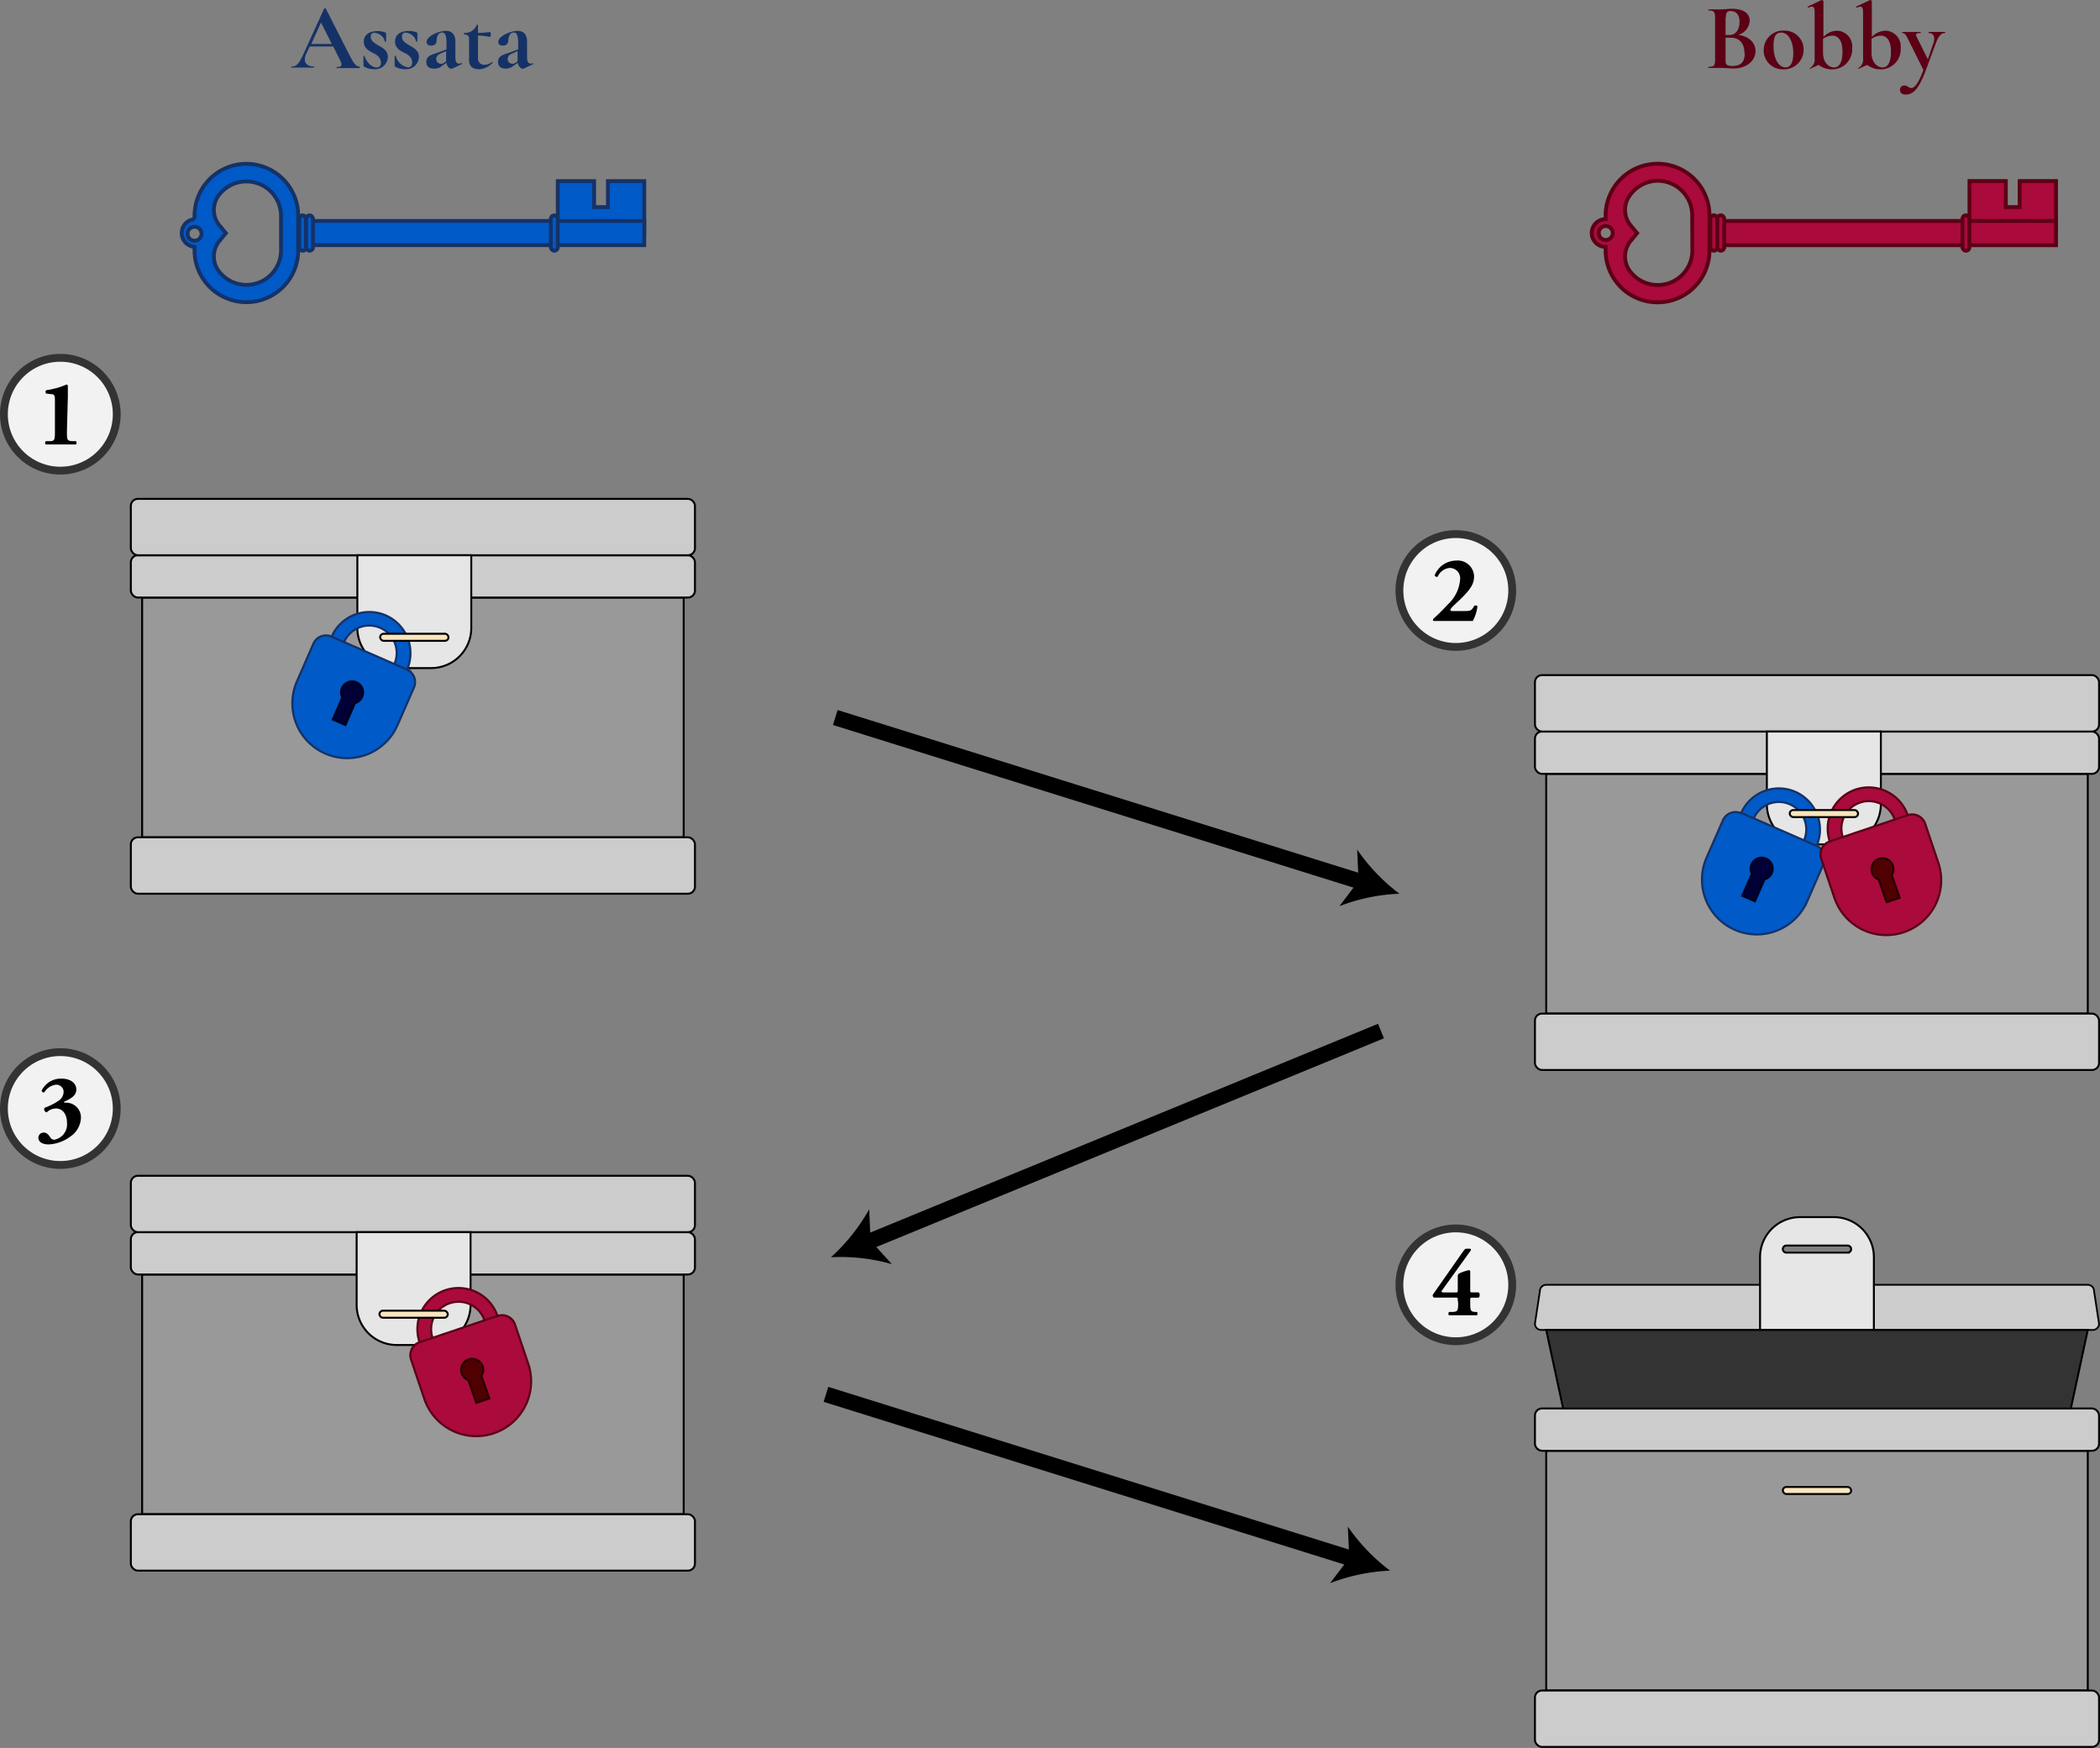 <svg id="Layer_1" data-name="Layer 1" xmlns="http://www.w3.org/2000/svg" viewBox="0 0 268.03 223.1"><rect x="0" y="0" width="268.03" height="223.1" fill="#808080" stroke="none"/><defs><style>.cls-1{fill:#153267;}.cls-2,.cls-8{fill:#005ac8;stroke:#153267;}.cls-10,.cls-11,.cls-12,.cls-13,.cls-14,.cls-15,.cls-16,.cls-2,.cls-4,.cls-5,.cls-6,.cls-7,.cls-8,.cls-9{stroke-miterlimit:10;}.cls-2{stroke-width:0.49px;}.cls-3{fill:#5c0015;}.cls-10,.cls-4{fill:#aa0a3c;stroke:#5c0015;}.cls-4{stroke-width:0.49px;}.cls-5{fill:#999;stroke-width:0.25px;}.cls-12,.cls-13,.cls-14,.cls-15,.cls-5,.cls-6,.cls-7{stroke:#000;}.cls-13,.cls-6{fill:#ccc;}.cls-12,.cls-14,.cls-6,.cls-7{stroke-width:0.25px;}.cls-7{fill:#e6e6e6;}.cls-10,.cls-11,.cls-8,.cls-9{stroke-width:0.27px;}.cls-9{fill:#000037;stroke:#00001e;}.cls-11{fill:#500000;stroke:#2a0000;}.cls-12{fill:#fae6be;}.cls-13{stroke-width:0.22px;}.cls-14{fill:#333;}.cls-15{fill:none;stroke-width:2px;}.cls-16{fill:#f2f2f2;stroke:#333;}</style></defs><title>lockbox</title><path class="cls-1" d="M91.81,38.62c-.48,0-1,0-1.5,0s-.88,0-1.38,0c-.07,0-.07-.14,0-.14.66,0,.75-.2.35-1l-.81-1.62h-3l-.47,1c-.43,1,.07,1.56,1,1.56.07,0,.07.14,0,.14-.48,0-.8,0-1.41,0s-.9,0-1.44,0c-.06,0-.06-.14,0-.14.64,0,.94-.32,1.56-1.68l2.6-5.72s.19-.06.21,0l3,5.9c.57,1.14.88,1.5,1.27,1.5C91.89,38.48,91.89,38.62,91.81,38.62Zm-3.52-3.08-1.38-2.73-1.24,2.73Z" transform="translate(-45.94 -29.93)"/><path class="cls-1" d="M94.18,35.7c.59.33,1.26.66,1.26,1.49a1.62,1.62,0,0,1-1.79,1.57,2.31,2.31,0,0,1-1.24-.33.17.17,0,0,1-.08-.14l0-1.19c0-.05.13-.06.14,0,.26.78.92,1.44,1.54,1.44.32,0,.55-.19.55-.61,0-.66-.52-1-1-1.24s-1.19-.59-1.19-1.43c0-1,.86-1.36,1.74-1.36a2.42,2.42,0,0,1,1,.18.15.15,0,0,1,.11.13c0,.32,0,.64,0,1.06,0,0-.15,0-.15,0a1.44,1.44,0,0,0-1.32-1.15.43.43,0,0,0-.49.47C93.22,35.09,93.68,35.4,94.18,35.7Z" transform="translate(-45.94 -29.93)"/><path class="cls-1" d="M98.15,35.7c.59.33,1.26.66,1.26,1.49a1.62,1.62,0,0,1-1.78,1.57,2.35,2.35,0,0,1-1.25-.33.16.16,0,0,1-.07-.14l0-1.19c0-.05.13-.06.15,0A1.93,1.93,0,0,0,98,38.52c.33,0,.55-.19.55-.61,0-.66-.51-1-1-1.24s-1.19-.59-1.19-1.43c0-1,.86-1.36,1.74-1.36a2.4,2.4,0,0,1,1,.18.13.13,0,0,1,.11.13c0,.32,0,.64,0,1.06,0,0-.15,0-.15,0a1.44,1.44,0,0,0-1.32-1.15.43.43,0,0,0-.49.47C97.19,35.09,97.65,35.4,98.15,35.7Z" transform="translate(-45.94 -29.93)"/><path class="cls-1" d="M104.88,38.11l-1.23.59-.12,0c-.24,0-.52-.26-.61-.75l-.52.36a1.6,1.6,0,0,1-1.05.38c-.71,0-1-.34-1-.86,0-.8.75-.93,1.5-1.2l1.08-.4v-.68c0-1-.14-1.47-.55-1.47-.6,0-.7.69-.72,1,0,.49-.3.67-.7.67s-.57-.21-.57-.46c0-.78,1.61-1.42,2.48-1.42.66,0,1.19.39,1.19,1.33v2.12c0,.47.18.73.48.73a.83.83,0,0,0,.35-.08C104.9,38,105,38.07,104.88,38.11Zm-2-.35a.71.71,0,0,1,0-.15V36.45l-.52.24c-.2.09-.74.23-.74.77a.6.6,0,0,0,.61.61.66.66,0,0,0,.4-.13Z" transform="translate(-45.94 -29.93)"/><path class="cls-1" d="M108.83,37.91a2.42,2.42,0,0,1-1.75.86c-.59,0-1.27-.23-1.27-1.1V35c0-.5-.16-.66-.61-.66-.06,0-.06-.21,0-.21a1.58,1.58,0,0,0,1.57-1c0-.06.18-.06.18,0v1c.5,0,1-.05,1.56-.11,0,0,.08.15.08.29s-.07.36-.13.34a7.87,7.87,0,0,0-1.51-.18v2.84a.79.79,0,0,0,.85.89,1.59,1.59,0,0,0,.94-.36S108.89,37.86,108.83,37.91Z" transform="translate(-45.94 -29.93)"/><path class="cls-1" d="M114,38.11l-1.24.59-.12,0c-.24,0-.51-.26-.61-.75l-.52.36a1.58,1.58,0,0,1-1,.38c-.71,0-1-.34-1-.86,0-.8.74-.93,1.49-1.2l1.08-.4v-.68c0-1-.14-1.47-.55-1.47-.6,0-.69.69-.72,1,0,.49-.3.67-.69.67s-.58-.21-.58-.46c0-.78,1.61-1.42,2.48-1.42.66,0,1.19.39,1.19,1.33v2.12c0,.47.18.73.48.73a.8.8,0,0,0,.35-.08C114,38,114,38.07,114,38.11Zm-2-.35a.36.36,0,0,1,0-.15V36.45l-.51.24c-.21.09-.75.23-.75.77a.6.6,0,0,0,.62.61.64.64,0,0,0,.39-.13Z" transform="translate(-45.94 -29.93)"/><polygon class="cls-2" points="77.59 23.12 77.59 26.43 75.83 26.43 75.83 23.12 71.19 23.12 71.19 29.74 82.23 29.74 82.23 23.12 77.59 23.12"/><rect class="cls-2" x="38.08" y="28.2" width="44.15" height="3.09"/><rect class="cls-2" x="38.19" y="27.49" width="0.88" height="4.51" rx="0.44" ry="0.44"/><rect class="cls-2" x="39.07" y="27.49" width="0.88" height="4.51" rx="0.44" ry="0.44"/><rect class="cls-2" x="70.31" y="27.49" width="0.88" height="4.51" rx="0.44" ry="0.44"/><path class="cls-2" d="M77.39,50.84h0a6.63,6.63,0,0,0-6.62,6.63v.44a1.77,1.77,0,0,0,0,3.53v.44a6.62,6.62,0,0,0,6.62,6.62h0A6.62,6.62,0,0,0,84,61.88V57.47A6.63,6.63,0,0,0,77.39,50.84Zm-7.5,8.83a.89.89,0,0,1,1.77,0,.89.89,0,1,1-1.77,0Zm11.92,2.21a4.41,4.41,0,0,1-4.42,4.41h0a4.42,4.42,0,0,1-3.61-1.87,3.12,3.12,0,0,1,.16-3.73l.83-1-.83-1a3.11,3.11,0,0,1-.16-3.72,4.4,4.4,0,0,1,3.61-1.88h0a4.42,4.42,0,0,1,4.42,4.42Z" transform="translate(-45.94 -29.93)"/><path class="cls-3" d="M270,36.45c0,1.26-1.19,2.22-2.77,2.22-.44,0-1.19-.07-1.73-.07l-1.53,0s0-.14,0-.14c.68,0,.87-.13.87-.83V32.1c0-.68-.18-.83-.85-.83,0,0,0-.14,0-.14.42,0,.93,0,1.51,0s1-.08,1.47-.08c1.44,0,2.29.53,2.29,1.55a2,2,0,0,1-1.46,1.78C269.18,34.58,270,35.38,270,36.45Zm-3.82-4.33V34.4l.48,0c.87,0,1.3-.75,1.3-1.67s-.42-1.39-1.17-1.39C266.37,31.36,266.22,31.54,266.22,32.12Zm2.41,4.62c0-1.17-.54-2-1.78-2-.12,0-.35,0-.63,0v2.89c0,.48.1.72.84.72C268.16,38.37,268.63,37.79,268.63,36.74Z" transform="translate(-45.94 -29.93)"/><path class="cls-3" d="M271.05,36.25a2.48,2.48,0,0,1,2.66-2.41,2.4,2.4,0,0,1,2.43,2.48,2.51,2.51,0,0,1-2.64,2.46A2.41,2.41,0,0,1,271.05,36.25Zm3.77.49c0-1.75-.75-2.65-1.52-2.65s-1,.55-1,1.72c0,1.64.67,2.72,1.53,2.72C274.5,38.53,274.82,37.88,274.82,36.74Z" transform="translate(-45.94 -29.93)"/><path class="cls-3" d="M282.34,36.07a2.55,2.55,0,0,1-2.6,2.71,2.85,2.85,0,0,1-1.69-.56l-1.09.49c-.07,0-.11-.09,0-.11a1.22,1.22,0,0,0,.59-1.21V31.56c0-.54-.08-.78-.36-.78a1.27,1.27,0,0,0-.44.13c-.06,0-.12-.13-.08-.14l1.75-.83h.06a.23.23,0,0,1,.19.16v4.55a2.44,2.44,0,0,1,1.72-.8A2,2,0,0,1,282.34,36.07Zm-1.24.47c0-1.44-.53-2.06-1.32-2.06a2.16,2.16,0,0,0-1.16.4v1.77c0,1.42.87,1.89,1.41,1.89C280.73,38.54,281.1,37.8,281.1,36.54Z" transform="translate(-45.94 -29.93)"/><path class="cls-3" d="M288.53,36.07a2.55,2.55,0,0,1-2.59,2.71,2.81,2.81,0,0,1-1.69-.56l-1.1.49c-.07,0-.1-.09,0-.11a1.24,1.24,0,0,0,.58-1.21V31.56c0-.54-.08-.78-.36-.78a1.27,1.27,0,0,0-.44.13c-.06,0-.12-.13-.08-.14l1.75-.83h.06a.23.23,0,0,1,.19.16v4.55a2.44,2.44,0,0,1,1.73-.8A2,2,0,0,1,288.53,36.07Zm-1.24.47c0-1.44-.53-2.06-1.32-2.06a2.19,2.19,0,0,0-1.16.4v1.77c0,1.42.88,1.89,1.41,1.89C286.92,38.54,287.29,37.8,287.29,36.54Z" transform="translate(-45.94 -29.93)"/><path class="cls-3" d="M294.2,34.14c-.54,0-.88.5-1.17,1.28L291.7,39c-.88,2.32-1.6,3-2.51,3-.47,0-.74-.21-.74-.59a.53.53,0,0,1,.57-.57c.41,0,.48.32.88.32s.89-.57,1.53-2.3L289.51,35c-.34-.69-.49-.85-.77-.85-.05,0-.05-.14,0-.14l1,0,1.35,0s0,.14,0,.14c-.57,0-.71.11-.53.47L292,37.5l.71-2.09c.27-.78,0-1.27-.63-1.27,0,0,0-.14,0-.14l1.21,0,.92,0S294.24,34.14,294.2,34.14Z" transform="translate(-45.94 -29.93)"/><polygon class="cls-4" points="257.77 23.11 257.77 26.43 256.01 26.43 256.01 23.11 251.37 23.11 251.37 29.74 262.42 29.74 262.42 23.11 257.77 23.11"/><rect class="cls-4" x="218.19" y="28.2" width="44.23" height="3.1"/><rect class="cls-4" x="218.3" y="27.48" width="0.88" height="4.52" rx="0.44" ry="0.44"/><rect class="cls-4" x="219.19" y="27.48" width="0.88" height="4.52" rx="0.44" ry="0.44"/><rect class="cls-4" x="250.48" y="27.48" width="0.88" height="4.52" rx="0.44" ry="0.44"/><path class="cls-4" d="M257.5,50.83h0a6.63,6.63,0,0,0-6.63,6.63v.44a1.77,1.77,0,0,0,0,3.54v.44a6.63,6.63,0,0,0,6.63,6.64h0a6.63,6.63,0,0,0,6.63-6.64V57.46A6.63,6.63,0,0,0,257.5,50.83ZM250,59.67a.89.89,0,1,1,.89.89A.88.88,0,0,1,250,59.67Zm11.94,2.21a4.42,4.42,0,0,1-4.42,4.43h0a4.43,4.43,0,0,1-3.62-1.88,3.11,3.11,0,0,1,.16-3.74l.83-1-.83-1a3.09,3.09,0,0,1-.16-3.73A4.41,4.41,0,0,1,257.5,53h0a4.42,4.42,0,0,1,4.42,4.42Z" transform="translate(-45.94 -29.93)"/><rect class="cls-5" x="18.14" y="76.27" width="69.12" height="30.6"/><rect class="cls-6" x="16.7" y="70.87" width="72" height="5.4" rx="0.9" ry="0.9"/><rect class="cls-6" x="16.7" y="63.67" width="72" height="7.2" rx="0.9" ry="0.9"/><rect class="cls-6" x="16.7" y="106.87" width="72" height="7.2" rx="0.9" ry="0.9"/><rect class="cls-5" x="197.35" y="98.77" width="69.12" height="30.6"/><rect class="cls-6" x="195.91" y="93.37" width="72" height="5.4" rx="0.9" ry="0.9"/><rect class="cls-6" x="195.91" y="86.17" width="72" height="7.2" rx="0.9" ry="0.9"/><rect class="cls-6" x="195.91" y="129.37" width="72" height="7.2" rx="0.9" ry="0.9"/><path class="cls-7" d="M225.52,93.37h14.54a0,0,0,0,1,0,0v9.28a5.12,5.12,0,0,1-5.12,5.12h-4.31a5.12,5.12,0,0,1-5.12-5.12V93.37A0,0,0,0,1,225.52,93.37Z"/><path class="cls-8" d="M275.09,131a5.25,5.25,0,1,0,2.7,6.92A5.26,5.26,0,0,0,275.09,131Zm-3.51,8a3.5,3.5,0,1,1,4.61-1.81A3.51,3.51,0,0,1,271.58,139Z" transform="translate(-45.94 -29.93)"/><path class="cls-8" d="M264.92,135.2h10.5a1.75,1.75,0,0,1,1.75,1.75v5.25a7,7,0,0,1-7,7h0a7,7,0,0,1-7-7V137a1.75,1.75,0,0,1,1.75-1.75Z" transform="translate(33.71 -126.3) rotate(23.63)"/><path class="cls-9" d="M272.07,141.37a1.4,1.4,0,0,0-2.57-1.12,1.39,1.39,0,0,0,.05,1.21l-1.23,2.8,1.6.7,1.23-2.8A1.39,1.39,0,0,0,272.07,141.37Z" transform="translate(-45.94 -29.93)"/><path class="cls-10" d="M282.79,130.7a5.25,5.25,0,1,0,6.65,3.3A5.27,5.27,0,0,0,282.79,130.7Zm2.79,8.3a3.5,3.5,0,1,1,2.2-4.44A3.51,3.51,0,0,1,285.58,139Z" transform="translate(-45.94 -29.93)"/><path class="cls-10" d="M281.45,135.31h10.5a1.75,1.75,0,0,1,1.75,1.75v5.25a7,7,0,0,1-7,7h0a7,7,0,0,1-7-7v-5.25a1.75,1.75,0,0,1,1.75-1.75Z" transform="translate(-76.37 69.03) rotate(-18.62)"/><path class="cls-11" d="M287.54,140.43a1.4,1.4,0,1,0-1.81,1.76l1,2.89,1.66-.56-1-2.89A1.41,1.41,0,0,0,287.54,140.43Z" transform="translate(-45.94 -29.93)"/><rect class="cls-12" x="228.43" y="103.39" width="8.72" height="0.9" rx="0.45" ry="0.45"/><rect class="cls-5" x="18.14" y="162.67" width="69.12" height="30.6"/><rect class="cls-6" x="16.7" y="157.27" width="72" height="5.4" rx="0.9" ry="0.9"/><rect class="cls-6" x="16.7" y="150.07" width="72" height="7.2" rx="0.9" ry="0.9"/><rect class="cls-6" x="16.7" y="193.27" width="72" height="7.2" rx="0.9" ry="0.9"/><rect class="cls-5" x="197.35" y="185.17" width="69.12" height="30.6"/><rect class="cls-6" x="195.91" y="179.77" width="72" height="5.4" rx="0.9" ry="0.9"/><rect class="cls-12" x="227.55" y="189.79" width="8.72" height="0.9" rx="0.45" ry="0.45"/><path class="cls-13" d="M313,199.68H242.65a.8.8,0,0,1-.8-.8l.63-4.15a.81.81,0,0,1,.81-.81h69.12a.8.8,0,0,1,.8.81l.64,4.15A.8.8,0,0,1,313,199.68Z" transform="translate(-45.94 -29.93)"/><rect class="cls-6" x="195.91" y="215.77" width="72" height="7.2" rx="0.9" ry="0.9"/><path class="cls-7" d="M280,185.28h-4.31a5.11,5.11,0,0,0-5.11,5.12v9.28h14.53V190.4A5.11,5.11,0,0,0,280,185.28Zm1.76,4.53h-7.82a.45.45,0,0,1-.45-.45.45.45,0,0,1,.45-.45h7.82a.45.45,0,0,1,.45.45A.45.45,0,0,1,281.76,189.81Z" transform="translate(-45.94 -29.93)"/><polygon class="cls-14" points="264.31 179.77 199.51 179.77 197.35 169.75 266.47 169.75 264.31 179.77"/><path class="cls-7" d="M45.62,70.87H60.15a0,0,0,0,1,0,0v9.28A5.12,5.12,0,0,1,55,85.27H50.73a5.12,5.12,0,0,1-5.12-5.12V70.87A0,0,0,0,1,45.62,70.87Z"/><path class="cls-8" d="M95.18,108.48a5.25,5.25,0,1,0,2.71,6.92A5.26,5.26,0,0,0,95.18,108.48Zm-3.51,8a3.5,3.5,0,1,1,4.61-1.81A3.5,3.5,0,0,1,91.67,116.5Z" transform="translate(-45.94 -29.93)"/><path class="cls-8" d="M85,112.7h10.5a1.75,1.75,0,0,1,1.75,1.75v5.25a7,7,0,0,1-7,7h0a7,7,0,0,1-7-7v-5.25A1.75,1.75,0,0,1,85,112.7Z" transform="translate(9.61 -56.07) rotate(23.63)"/><path class="cls-9" d="M92.16,118.87a1.4,1.4,0,1,0-2.52.09l-1.22,2.8,1.6.7,1.22-2.8A1.37,1.37,0,0,0,92.16,118.87Z" transform="translate(-45.94 -29.93)"/><rect class="cls-12" x="48.52" y="80.89" width="8.72" height="0.9" rx="0.45" ry="0.45"/><path class="cls-7" d="M45.52,157.27H60.06a0,0,0,0,1,0,0v9.28a5.12,5.12,0,0,1-5.12,5.12H50.64a5.12,5.12,0,0,1-5.12-5.12v-9.28A0,0,0,0,1,45.52,157.27Z"/><path class="cls-10" d="M102.79,194.6a5.25,5.25,0,1,0,6.65,3.3A5.26,5.26,0,0,0,102.79,194.6Zm2.79,8.3a3.5,3.5,0,1,1,2.2-4.44A3.51,3.51,0,0,1,105.58,202.9Z" transform="translate(-45.94 -29.93)"/><path class="cls-10" d="M101.45,199.21h10.5A1.75,1.75,0,0,1,113.7,201v5.25a7,7,0,0,1-7,7h0a7,7,0,0,1-7-7V201A1.75,1.75,0,0,1,101.45,199.21Z" transform="translate(-106.18 14.92) rotate(-18.62)"/><path class="cls-11" d="M107.54,204.33a1.4,1.4,0,0,0-2.66.89,1.44,1.44,0,0,0,.85.87l1,2.89,1.65-.56-1-2.89A1.41,1.41,0,0,0,107.54,204.33Z" transform="translate(-45.94 -29.93)"/><rect class="cls-12" x="48.43" y="167.29" width="8.72" height="0.9" rx="0.45" ry="0.45"/><line class="cls-15" x1="106.61" y1="91.58" x2="174.01" y2="112.64"/><path d="M224.55,144a24,24,0,0,0-7.66,1.59l2.45-3.22-.18-4A24.3,24.3,0,0,0,224.55,144Z" transform="translate(-45.94 -29.93)"/><line class="cls-15" x1="176.26" y1="131.6" x2="110.52" y2="158.63"/><path d="M152,190.4a24.45,24.45,0,0,0,4.88-6.12l.17,4,2.72,3A23.85,23.85,0,0,0,152,190.4Z" transform="translate(-45.94 -29.93)"/><line class="cls-15" x1="105.42" y1="177.97" x2="172.82" y2="199.03"/><path d="M223.36,230.4A24.32,24.32,0,0,0,215.7,232l2.45-3.22-.18-4A24.3,24.3,0,0,0,223.36,230.4Z" transform="translate(-45.94 -29.93)"/><circle class="cls-16" cx="7.7" cy="52.87" r="7.2"/><circle class="cls-16" cx="185.81" cy="75.37" r="7.2"/><circle class="cls-16" cx="185.81" cy="163.99" r="7.2"/><circle class="cls-16" cx="7.7" cy="141.49" r="7.2"/><path d="M54.48,85.11c0,1,.07,1.08.66,1.13l.49,0c.11.07.09.39,0,.42-.43,0-1.15,0-1.89,0s-1.51,0-1.94,0c-.12,0-.14-.35,0-.42l.49,0c.59,0,.66-.17.66-1.13V81.23c0-.79,0-1-.57-1l-.55-.07a.33.33,0,0,1,0-.42,11.77,11.77,0,0,0,1.54-.34c.52-.15,1-.38,1.06-.38a.18.18,0,0,1,.17.13c0,.28,0,.83,0,1.43Z" transform="translate(-45.94 -29.93)"/><path d="M232.74,107.92c.87,0,1,0,1.36-.66.09-.08.36-.08.41.07a5.33,5.33,0,0,1-.59,1.86c-.48,0-.91,0-1.68,0h-1.9c-.63,0-1.14,0-1.35,0s-.14-.15-.12-.26c.46-.42,1.14-1.06,1.86-1.85a4.83,4.83,0,0,0,1.57-3.2,1.32,1.32,0,0,0-1.3-1.46,1.81,1.81,0,0,0-1.55,1.1.27.27,0,0,1-.4-.17,3,3,0,0,1,2.76-1.87,2.08,2.08,0,0,1,2.27,2c0,.93-.37,1.61-1.81,3l-.58.54c-.53.49-.63.66-.63.76s.06.14.22.14Z" transform="translate(-45.94 -29.93)"/><path d="M51.6,169.35a.26.26,0,0,1-.34-.23,2.73,2.73,0,0,1,2.51-1.52c1.17,0,1.91.58,1.91,1.38,0,.49-.21,1-1.52,1.55-.13.06,0,.15.11.15a1.87,1.87,0,0,1,2,1.86A3,3,0,0,1,54.91,175a5,5,0,0,1-2.77,1c-.65,0-1.3-.24-1.3-.85a.66.66,0,0,1,.72-.66c.43,0,.7.48.81.63a.58.58,0,0,0,.51.28,2,2,0,0,0,1.61-2.16c0-1.07-.55-1.83-1.41-1.83a1.71,1.71,0,0,0-1.18.5.41.41,0,0,1-.28-.58,7.94,7.94,0,0,0,1.93-1,1.39,1.39,0,0,0,.51-1.08.93.93,0,0,0-1-.87A2,2,0,0,0,51.6,169.35Z" transform="translate(-45.94 -29.93)"/><path d="M232,195.89c0-.31,0-.34-.27-.34h-2.77a.3.3,0,0,1-.13-.39l3.89-5.56c.14-.19.23-.29.4-.29h.35c.2,0,.3.08.12.32l-3.6,5c-.11.16-.12.26.26.26h1.48c.25,0,.27,0,.27-.35v-1.68c0-.28.08-.36.27-.43a5,5,0,0,1,1.16-.38c.11,0,.16.09.16.21v2.28c0,.31,0,.35.27.35h.8c.18.09.18.56,0,.67h-.8c-.25,0-.27,0-.27.34v.34c0,1,.07,1.09.6,1.14l.25,0c.11.08.1.39,0,.42-.44,0-1.07,0-1.62,0-.8,0-1.51,0-1.92,0-.12,0-.13-.34,0-.42l.49,0c.59-.05.66-.15.66-1.13Z" transform="translate(-45.94 -29.93)"/></svg>